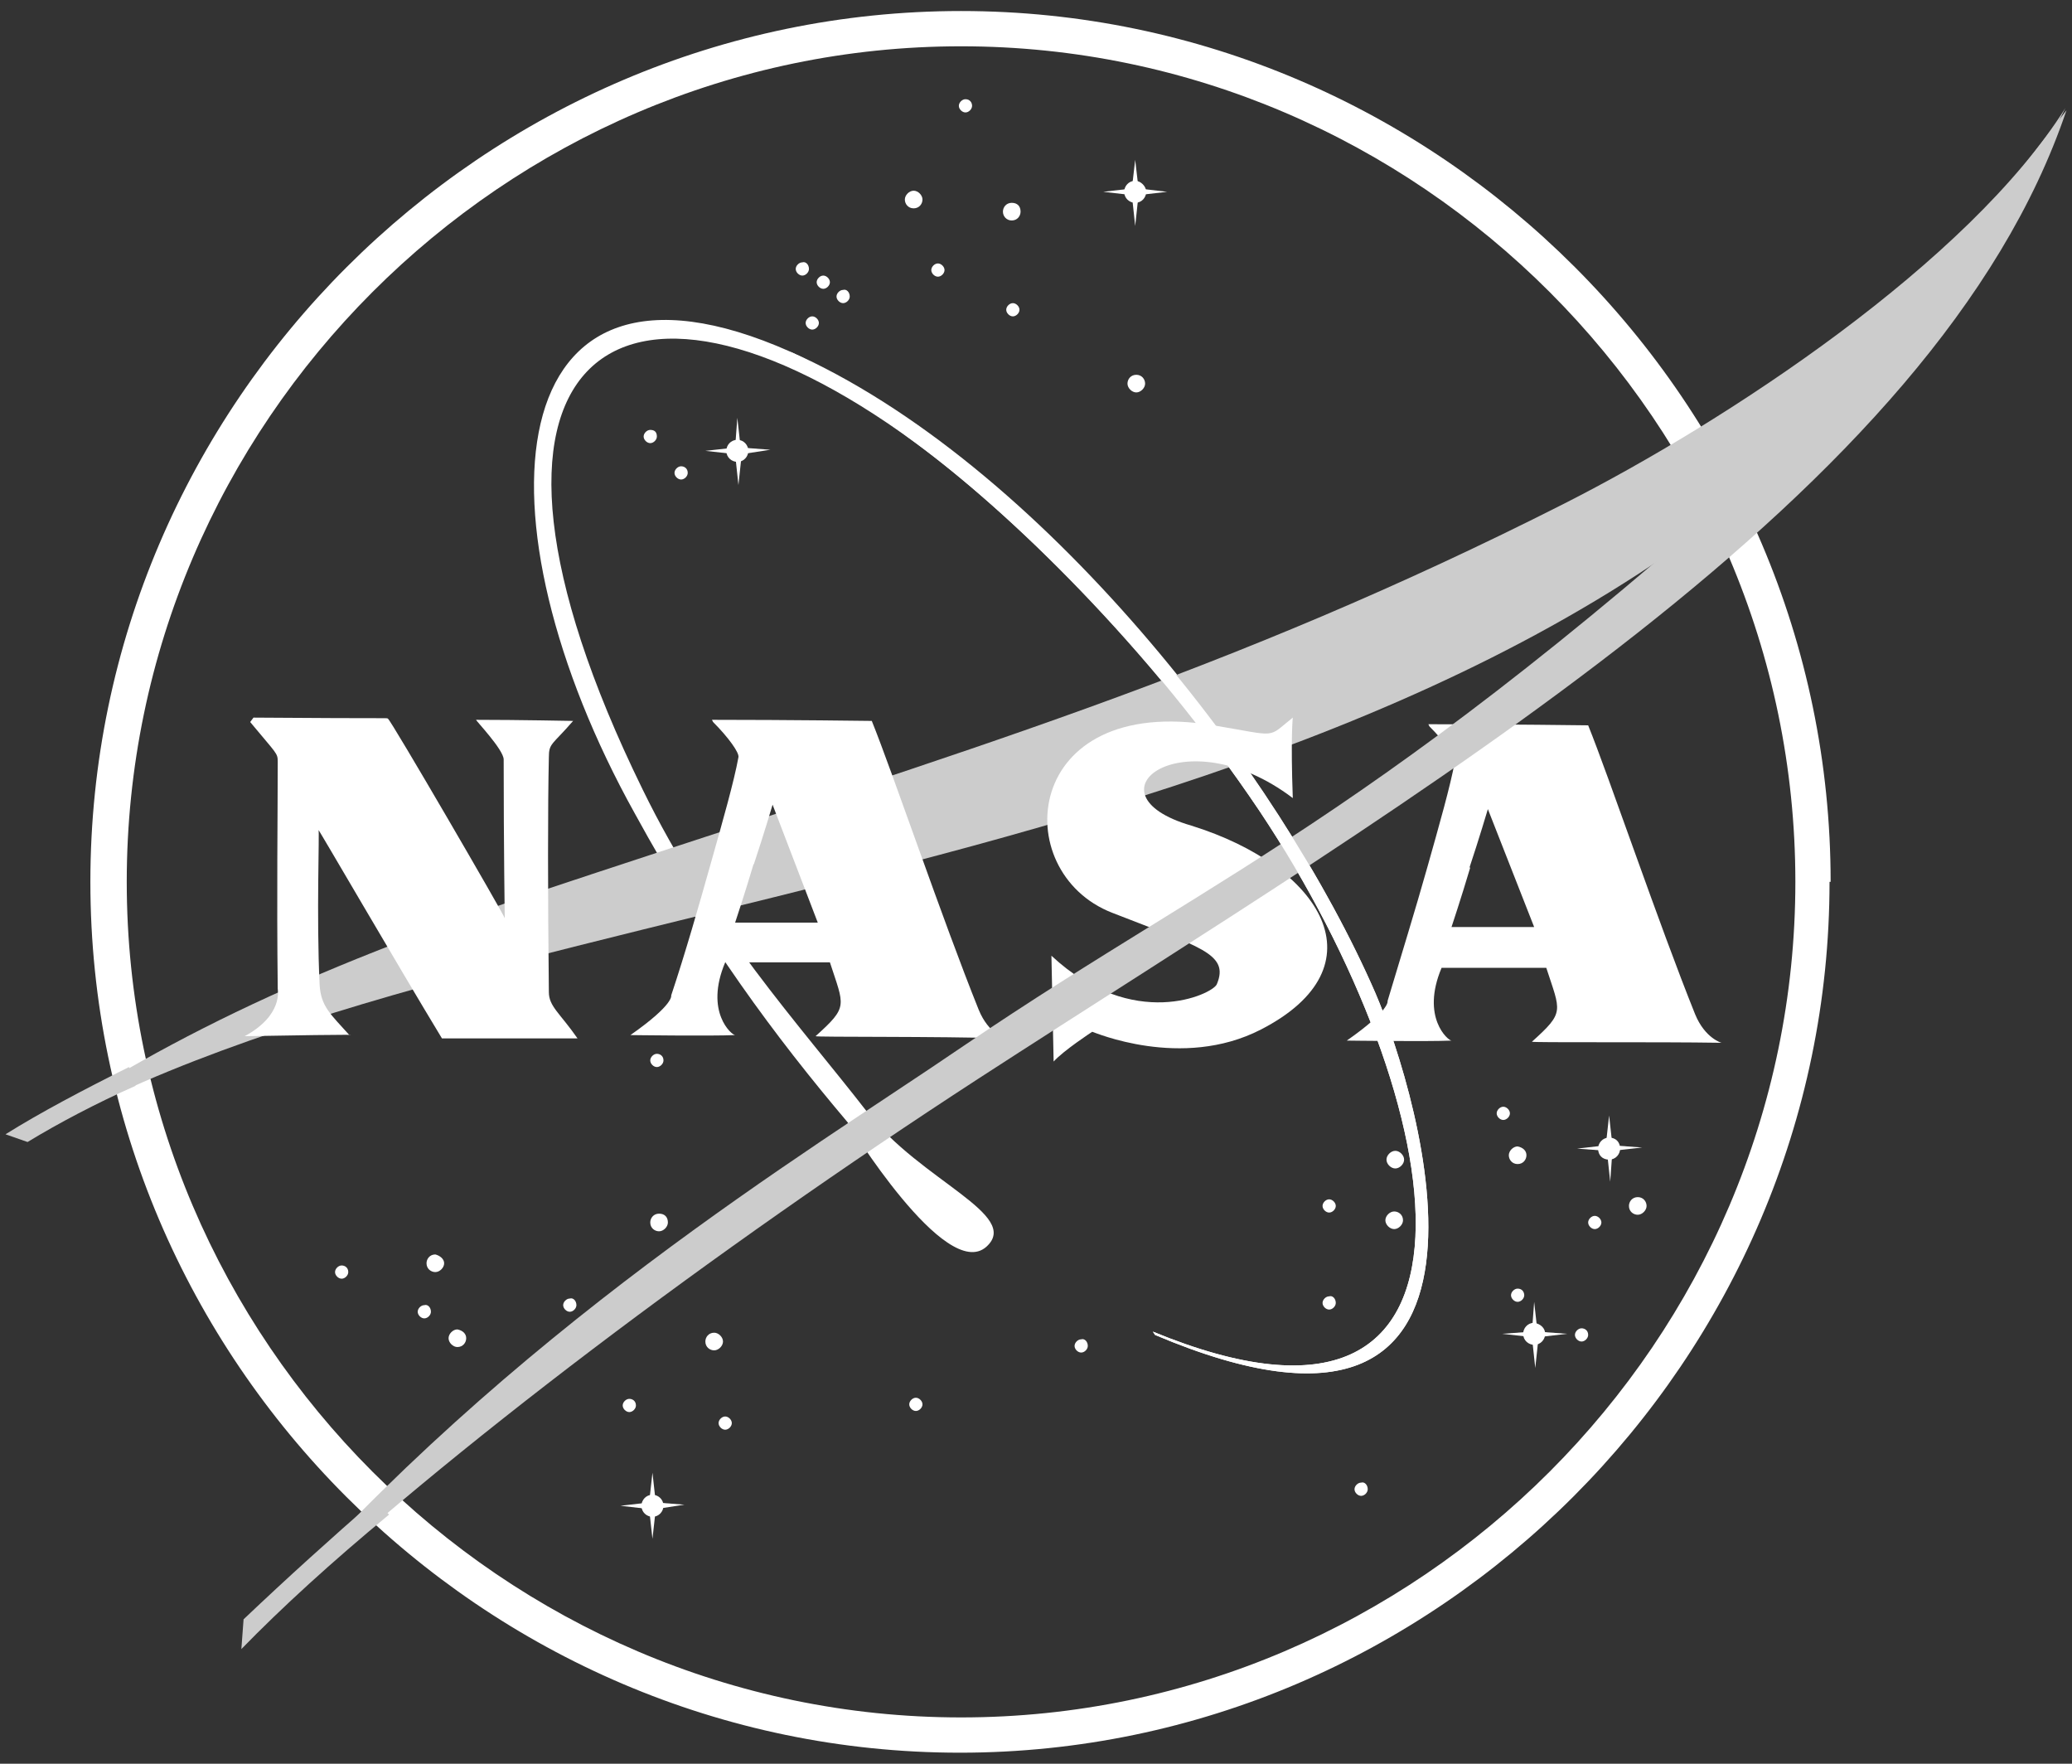 <?xml version="1.0" encoding="utf-8"?>
<!-- Generator: Adobe Illustrator 21.0.0, SVG Export Plug-In . SVG Version: 6.00 Build 0)  -->
<svg version="1.1" id="Layer_1" xmlns="http://www.w3.org/2000/svg" xmlns:xlink="http://www.w3.org/1999/xlink" x="0px" y="0px"
	 viewBox="0 0 188 160" style="enable-background:new 0 0 188 160;" xml:space="preserve">
<rect x="0" y="0" width="188" height="160" fill="#333333" stroke="none"/>
<style type="text/css">
	.st0{fill:#FFFFFF;}
	.st1{fill:#CCCCCC;}
</style>
<title>nasa-logo</title>
<desc>Created with Sketch.</desc>
<g id="Desktop-EE-Page">
	<g id="gitlab-ee-standalone-page-v4" transform="translate(-1091, -777)">
		<g id="EE-logo-bar" transform="translate(0, 622)">
			<g id="_x40_2x-org-logos" transform="translate(215, 152)">
				<g id="nasa-logo" transform="translate(876, 2)">
					<path id="Stroke-1" class="st0" d="M162.9,81c0,41.6-34.2,75.8-75.7,75.8c-41.5,0-75.7-34.2-75.7-75.8
						c0-41.6,34.2-75.8,75.7-75.8C128.7,5.2,162.9,39.4,162.9,81h3.2c0-43.4-35.6-79-78.9-79C43.9,2,8.2,37.6,8.2,81
						c0,43.4,35.6,79,78.9,79c43.3,0,78.9-35.7,78.9-79H162.9z"/>
					<path id="Fill-3" class="st0" d="M104.6,121.8c33,13.6,27.3-20.8,9.7-47.2c-10-14.9-23-27.4-31.2-33.4
						c-27.3-20-44-7.8-24.8,31.4c6.2,12.7,14.2,21.3,20.4,29.3c4.8,6.2,14,9.3,10.8,12.2c-3.7,3.3-12.6-11.3-12.6-11.3
						C70.3,95,64,86.5,57.6,74.8C42.8,48.2,44.9,21,71.7,32.9c22.7,10,44.4,38.2,53.1,58.2c4,9.3,14.9,45.8-20,31"/>
					<path id="Fill-5" class="st1" d="M1.9,104c14.5-9.7,28.3-16,51.8-23.7c33-10.9,57.8-18.2,88.2-33.6
						c14.8-7.5,36.7-21.9,45.5-35.9c-2.5,5.2-10.2,15.5-13.8,20C132.3,82.6,44.4,79.6,2.4,104.5"/>
					<path id="Fill-7" class="st0" d="M23,66.1c13.2,0.1,12,0,12.2,0.1c0.2,0,10.6,17.9,10.6,18.1c0,0.1-0.1-6.4-0.1-14.4
						c0-0.9-2.6-3.6-2.5-3.6c3.8,0,8.8,0.1,8.8,0.1c-1.9,2.2-2.2,2-2.2,3.3c-0.1,4.3-0.1,12.3,0,21.3c0,1.3,1,1.9,2.6,4.2H40.1
						c-4-6.6-11.2-19-11.2-18.9c0.1,0.1-0.2,7.8,0.1,14c0.1,2,1,2.7,2.7,4.6c0,0,2-0.1-9.5,0.1c3.5-1.9,3-4.2,3-4.3
						c-0.1-8.6,0-15.9,0-20.6c0-0.8-0.1-0.7-2.5-3.6"/>
					<path id="Fill-9" class="st0" d="M64.5,79.3c1.1-3.9,2.1-7.4,2.5-9.6c0.1-0.4-0.9-1.8-2.3-3.2l-0.1-0.2
						c7.1,0,14.5,0.1,14.5,0.1c1.9,4.7,6.4,18,9.7,26.2c0.9,2.2,2.4,2.6,2.4,2.6C85.2,95,74,95.1,74,95c3-2.7,2.6-2.7,1.3-6.7h-9.5
						c-1.9,4.5,0.6,6.6,0.9,6.6c-2.2,0.1-9.5,0-9.5,0c4-2.8,3.7-3.6,3.7-3.6C62.2,87.4,63.4,83.2,64.5,79.3l3.9,0
						c-0.8,2.7-1.7,5.4-1.7,5.4h7.5L70.1,74c0,0-0.8,2.7-1.7,5.4H64.5"/>
					<path id="Fill-11" class="st0" d="M129.5,79.7c1.1-3.9,2.1-7.4,2.5-9.6c0.1-0.4-0.9-1.8-2.3-3.2l-0.1-0.2
						c7.1,0,14.5,0.1,14.5,0.1c1.9,4.7,6.4,18,9.7,26.2c0.9,2.2,2.4,2.6,2.4,2.6c-6-0.1-17.3,0-17.2-0.1c3-2.7,2.6-2.7,1.3-6.7h-9.5
						c-1.9,4.5,0.6,6.6,0.9,6.6c-2.2,0.1-9.5,0-9.5,0c4-2.8,3.7-3.6,3.7-3.6C127.1,87.8,128.4,83.6,129.5,79.7l3.9,0
						c-0.8,2.7-1.7,5.4-1.7,5.4h7.5l-4.2-10.7c0,0-0.8,2.7-1.7,5.4H129.5"/>
					<path id="Fill-13" class="st0" d="M117.3,73.4c-0.2-5.5,0-7.3,0-7.3c-2.4,1.9-1.2,1.7-7.2,0.7c-17.4-2.9-18.7,13.3-9.2,17
						c7.9,3.1,10.7,3.7,9.5,6.5c-0.4,0.9-7.6,4.3-15-2.6l0.2,9.6c0.9-1,3.5-2.7,3.5-2.7c0.1,0,8.1,3.5,15.3-0.2
						c11.1-5.7,5.6-14.8-6.3-18.5C98.1,73,107.4,65.9,117.3,73.4"/>
					<path id="Fill-15" class="st1" d="M187.5,11c-11.8,35-59,62.1-98.8,87.9c-24,15.6-47.8,33.5-64.2,48.8c-4.3,4,0.9-1.5-0.8,0.2
						c22.9-26.4,49.2-42.1,63.7-52c24.6-16.7,38.6-21,81-60.1"/>
					<path id="Fill-17" class="st0" d="M104.6,121.8c33,13.6,27.3-20.8,9.7-47.2c-10-14.9-22.3-26.8-31.2-33.4
						c-10.4-7.7-11.4-8.3-11.4-8.3c23.3,11.1,44.4,38.2,53.1,58.2c4,9.3,14.9,45.8-20,31"/>
					<path id="Fill-19" class="st0" d="M88.2,10.6c0,0.3-0.3,0.6-0.6,0.6c-0.3,0-0.6-0.3-0.6-0.6c0-0.3,0.3-0.6,0.6-0.6
						C88,10,88.2,10.3,88.2,10.6"/>
					<path id="Fill-21" class="st0" d="M92.6,20.2c0,0.4-0.3,0.8-0.8,0.8S91,20.6,91,20.2c0-0.4,0.3-0.8,0.8-0.8
						C92.3,19.4,92.6,19.7,92.6,20.2"/>
					<path id="Fill-23" class="st0" d="M103.9,35.8c0,0.4-0.4,0.8-0.8,0.8c-0.4,0-0.8-0.4-0.8-0.8c0-0.4,0.3-0.8,0.8-0.8
						C103.6,35,103.9,35.4,103.9,35.8"/>
					<path id="Fill-25" class="st0" d="M85.7,25.5c0,0.3-0.3,0.6-0.6,0.6c-0.3,0-0.6-0.3-0.6-0.6c0-0.3,0.3-0.6,0.6-0.6
						C85.4,24.9,85.7,25.2,85.7,25.5"/>
					<path id="Fill-27" class="st0" d="M92.5,29.1c0,0.3-0.3,0.6-0.6,0.6s-0.6-0.3-0.6-0.6s0.3-0.6,0.6-0.6S92.5,28.8,92.5,29.1"/>
					<path id="Fill-29" class="st0" d="M83.7,19.1c0,0.4-0.3,0.8-0.8,0.8s-0.8-0.4-0.8-0.8c0-0.4,0.4-0.8,0.8-0.8
						C83.3,18.3,83.7,18.7,83.7,19.1"/>
					<path id="Fill-31" class="st0" d="M73.4,25.4c0,0.3-0.3,0.6-0.6,0.6c-0.3,0-0.6-0.3-0.6-0.6s0.3-0.6,0.6-0.6
						C73.1,24.7,73.4,25,73.4,25.4"/>
					<path id="Fill-33" class="st0" d="M75.3,26.6c0,0.3-0.3,0.6-0.6,0.6c-0.3,0-0.6-0.3-0.6-0.6c0-0.3,0.3-0.6,0.6-0.6
						C75,26,75.3,26.3,75.3,26.6"/>
					<path id="Fill-35" class="st0" d="M77.1,27.9c0,0.3-0.3,0.6-0.6,0.6c-0.3,0-0.6-0.3-0.6-0.6s0.3-0.6,0.6-0.6
						C76.8,27.2,77.1,27.5,77.1,27.9"/>
					<path id="Fill-37" class="st0" d="M74.3,30.3c0,0.3-0.3,0.6-0.6,0.6c-0.3,0-0.6-0.3-0.6-0.6s0.3-0.6,0.6-0.6
						C74,29.7,74.3,30,74.3,30.3"/>
					<path id="Fill-39" class="st0" d="M59.6,40.6c0,0.3-0.3,0.6-0.6,0.6c-0.3,0-0.6-0.3-0.6-0.6c0-0.3,0.3-0.6,0.6-0.6
						C59.4,40,59.6,40.2,59.6,40.6"/>
					<path id="Fill-41" class="st0" d="M62.4,43.9c0,0.3-0.3,0.6-0.6,0.6c-0.3,0-0.6-0.3-0.6-0.6c0-0.3,0.3-0.6,0.6-0.6
						C62.1,43.3,62.4,43.5,62.4,43.9"/>
					<path id="Fill-43" class="st0" d="M60.2,97.2c0,0.3-0.3,0.6-0.6,0.6S59,97.5,59,97.2c0-0.3,0.3-0.6,0.6-0.6
						S60.2,96.8,60.2,97.2"/>
					<path id="Fill-45" class="st0" d="M60.6,111.9c0,0.4-0.4,0.8-0.8,0.8c-0.4,0-0.8-0.3-0.8-0.8c0-0.4,0.3-0.8,0.8-0.8
						C60.3,111.1,60.6,111.4,60.6,111.9"/>
					<path id="Fill-47" class="st0" d="M52.3,119.4c0,0.3-0.3,0.6-0.6,0.6c-0.3,0-0.6-0.3-0.6-0.6c0-0.3,0.3-0.6,0.6-0.6
						C52,118.7,52.3,119,52.3,119.4"/>
					<path id="Fill-49" class="st0" d="M42.3,122.4c0,0.4-0.3,0.8-0.8,0.8c-0.4,0-0.8-0.4-0.8-0.8c0-0.4,0.4-0.8,0.8-0.8
						C42,121.7,42.3,122,42.3,122.4"/>
					<path id="Fill-51" class="st0" d="M40.3,115.6c0,0.4-0.4,0.8-0.8,0.8c-0.4,0-0.8-0.3-0.8-0.8c0-0.4,0.3-0.8,0.8-0.8
						C39.9,114.9,40.3,115.2,40.3,115.6"/>
					<path id="Fill-53" class="st0" d="M39.1,120c0,0.3-0.3,0.6-0.6,0.6c-0.3,0-0.6-0.3-0.6-0.6c0-0.3,0.3-0.6,0.6-0.6
						C38.8,119.3,39.1,119.6,39.1,120"/>
					<path id="Fill-55" class="st0" d="M31.6,116.4c0,0.3-0.3,0.6-0.6,0.6s-0.6-0.3-0.6-0.6c0-0.3,0.3-0.6,0.6-0.6
						S31.6,116,31.6,116.4"/>
					<path id="Fill-57" class="st0" d="M57.7,128.5c0,0.3-0.3,0.6-0.6,0.6c-0.3,0-0.6-0.3-0.6-0.6c0-0.3,0.3-0.6,0.6-0.6
						C57.4,127.9,57.7,128.1,57.7,128.5"/>
					<path id="Fill-59" class="st0" d="M65.6,122.7c0,0.4-0.4,0.8-0.8,0.8c-0.4,0-0.8-0.3-0.8-0.8c0-0.4,0.3-0.8,0.8-0.8
						C65.2,121.9,65.6,122.3,65.6,122.7"/>
					<path id="Fill-61" class="st0" d="M66.4,130.1c0,0.3-0.3,0.6-0.6,0.6c-0.3,0-0.6-0.3-0.6-0.6c0-0.3,0.3-0.6,0.6-0.6
						C66.1,129.5,66.4,129.8,66.4,130.1"/>
					<path id="Fill-63" class="st0" d="M98.7,123.1c0,0.3-0.3,0.6-0.6,0.6c-0.3,0-0.6-0.3-0.6-0.6c0-0.3,0.3-0.6,0.6-0.6
						C98.4,122.4,98.7,122.7,98.7,123.1"/>
					<path id="Fill-65" class="st0" d="M83.7,128.4c0,0.3-0.3,0.6-0.6,0.6c-0.3,0-0.6-0.3-0.6-0.6c0-0.3,0.3-0.6,0.6-0.6
						C83.4,127.8,83.7,128.1,83.7,128.4"/>
					<path id="Fill-67" class="st0" d="M124.1,136.1c0,0.3-0.3,0.6-0.6,0.6c-0.3,0-0.6-0.3-0.6-0.6c0-0.3,0.3-0.6,0.6-0.6
						C123.8,135.4,124.1,135.7,124.1,136.1"/>
					<path id="Fill-69" class="st0" d="M127.4,106.2c0,0.4-0.4,0.8-0.8,0.8c-0.4,0-0.8-0.4-0.8-0.8c0-0.4,0.4-0.8,0.8-0.8
						C127,105.4,127.4,105.8,127.4,106.2"/>
					<path id="Fill-71" class="st0" d="M121.2,110.4c0,0.3-0.3,0.6-0.6,0.6c-0.3,0-0.6-0.3-0.6-0.6c0-0.3,0.3-0.6,0.6-0.6
						C120.9,109.8,121.2,110.1,121.2,110.4"/>
					<path id="Fill-73" class="st0" d="M127.3,111.7c0,0.4-0.4,0.8-0.8,0.8c-0.4,0-0.8-0.4-0.8-0.8c0-0.4,0.4-0.8,0.8-0.8
						C126.9,110.9,127.3,111.2,127.3,111.7"/>
					<path id="Fill-75" class="st0" d="M121.2,119.2c0,0.3-0.3,0.6-0.6,0.6c-0.3,0-0.6-0.3-0.6-0.6c0-0.3,0.3-0.6,0.6-0.6
						C120.9,118.5,121.2,118.8,121.2,119.2"/>
					<path id="Fill-77" class="st0" d="M137,102c0,0.3-0.3,0.6-0.6,0.6c-0.3,0-0.6-0.3-0.6-0.6c0-0.3,0.3-0.6,0.6-0.6
						C136.7,101.4,137,101.7,137,102"/>
					<path id="Fill-79" class="st0" d="M138.5,105.8c0,0.4-0.3,0.8-0.8,0.8s-0.8-0.4-0.8-0.8c0-0.4,0.4-0.8,0.8-0.8
						C138.2,105.1,138.5,105.4,138.5,105.8"/>
					<path id="Fill-81" class="st0" d="M149.4,110.4c0,0.4-0.4,0.8-0.8,0.8s-0.8-0.3-0.8-0.8c0-0.4,0.3-0.8,0.8-0.8
						S149.4,110,149.4,110.4"/>
					<path id="Fill-83" class="st0" d="M138.3,118.5c0,0.3-0.3,0.6-0.6,0.6c-0.3,0-0.6-0.3-0.6-0.6c0-0.3,0.3-0.6,0.6-0.6
						C138.1,117.9,138.3,118.2,138.3,118.5"/>
					<path id="Fill-85" class="st0" d="M145.3,111.9c0,0.3-0.3,0.6-0.6,0.6c-0.3,0-0.6-0.3-0.6-0.6c0-0.3,0.3-0.6,0.6-0.6
						C145,111.3,145.3,111.6,145.3,111.9"/>
					<path id="Fill-87" class="st0" d="M144.1,122.1c0,0.3-0.3,0.6-0.6,0.6c-0.3,0-0.6-0.3-0.6-0.6c0-0.3,0.3-0.6,0.6-0.6
						C143.8,121.5,144.1,121.7,144.1,122.1"/>
					<path id="Fill-89" class="st0" d="M147,105.2c0,0.5-0.4,1-1,1s-1-0.4-1-1c0-0.5,0.4-1,1-1C146.6,104.2,147,104.6,147,105.2"/>
					<polygon id="Fill-91" class="st0" points="146,102.2 145.7,104.9 143.1,105.2 145.8,105.4 146.1,108.2 146.3,105.4 149,105.1 
						146.3,104.9 					"/>
					<path id="Fill-93" class="st0" d="M140.2,122c0,0.5-0.4,1-1,1c-0.5,0-1-0.4-1-1c0-0.5,0.4-1,1-1
						C139.8,121.1,140.2,121.5,140.2,122"/>
					<polygon id="Fill-95" class="st0" points="139.2,119.1 139,121.8 136.3,122 139,122.3 139.3,125.1 139.6,122.3 142.2,122 
						139.5,121.8 					"/>
					<path id="Fill-97" class="st0" d="M67.9,41.9c0,0.5-0.4,1-1,1c-0.5,0-1-0.4-1-1c0-0.5,0.4-1,1-1C67.5,40.9,67.9,41.4,67.9,41.9
						"/>
					<polygon id="Fill-99" class="st0" points="66.9,38.9 66.7,41.6 64,41.9 66.7,42.2 67,45 67.3,42.2 69.9,41.8 67.2,41.6 					
						"/>
					<path id="Fill-101" class="st0" d="M104,18.4c0,0.5-0.4,1-1,1c-0.5,0-1-0.4-1-1c0-0.5,0.4-1,1-1C103.5,17.4,104,17.9,104,18.4"
						/>
					<polygon id="Fill-103" class="st0" points="103,15.5 102.7,18.1 100.1,18.4 102.7,18.7 103,21.5 103.3,18.7 105.9,18.4 
						103.3,18.1 					"/>
					<path id="Fill-105" class="st0" d="M60.2,137.6c0,0.5-0.4,1-1,1c-0.5,0-1-0.4-1-1c0-0.5,0.4-1,1-1
						C59.7,136.6,60.2,137,60.2,137.6"/>
					<polygon id="Fill-107" class="st0" points="59.2,134.6 58.9,137.3 56.3,137.6 58.9,137.9 59.2,140.6 59.5,137.9 62.1,137.5 
						59.5,137.3 					"/>
					<path id="Fill-109" class="st1" d="M11.7,97.8c-4.2,2.1-8,4.1-11.2,6.1l2,0.7c2.8-1.7,6.2-3.5,9.8-5.1"/>
					<path id="Fill-112" class="st1" d="M34,137.1c-3.9,3.4-7.9,7-11.9,10.8l-0.2,2.7c3.7-3.8,8.2-7.9,13.4-12.2"/>
				</g>
			</g>
		</g>
	</g>
</g>
</svg>
